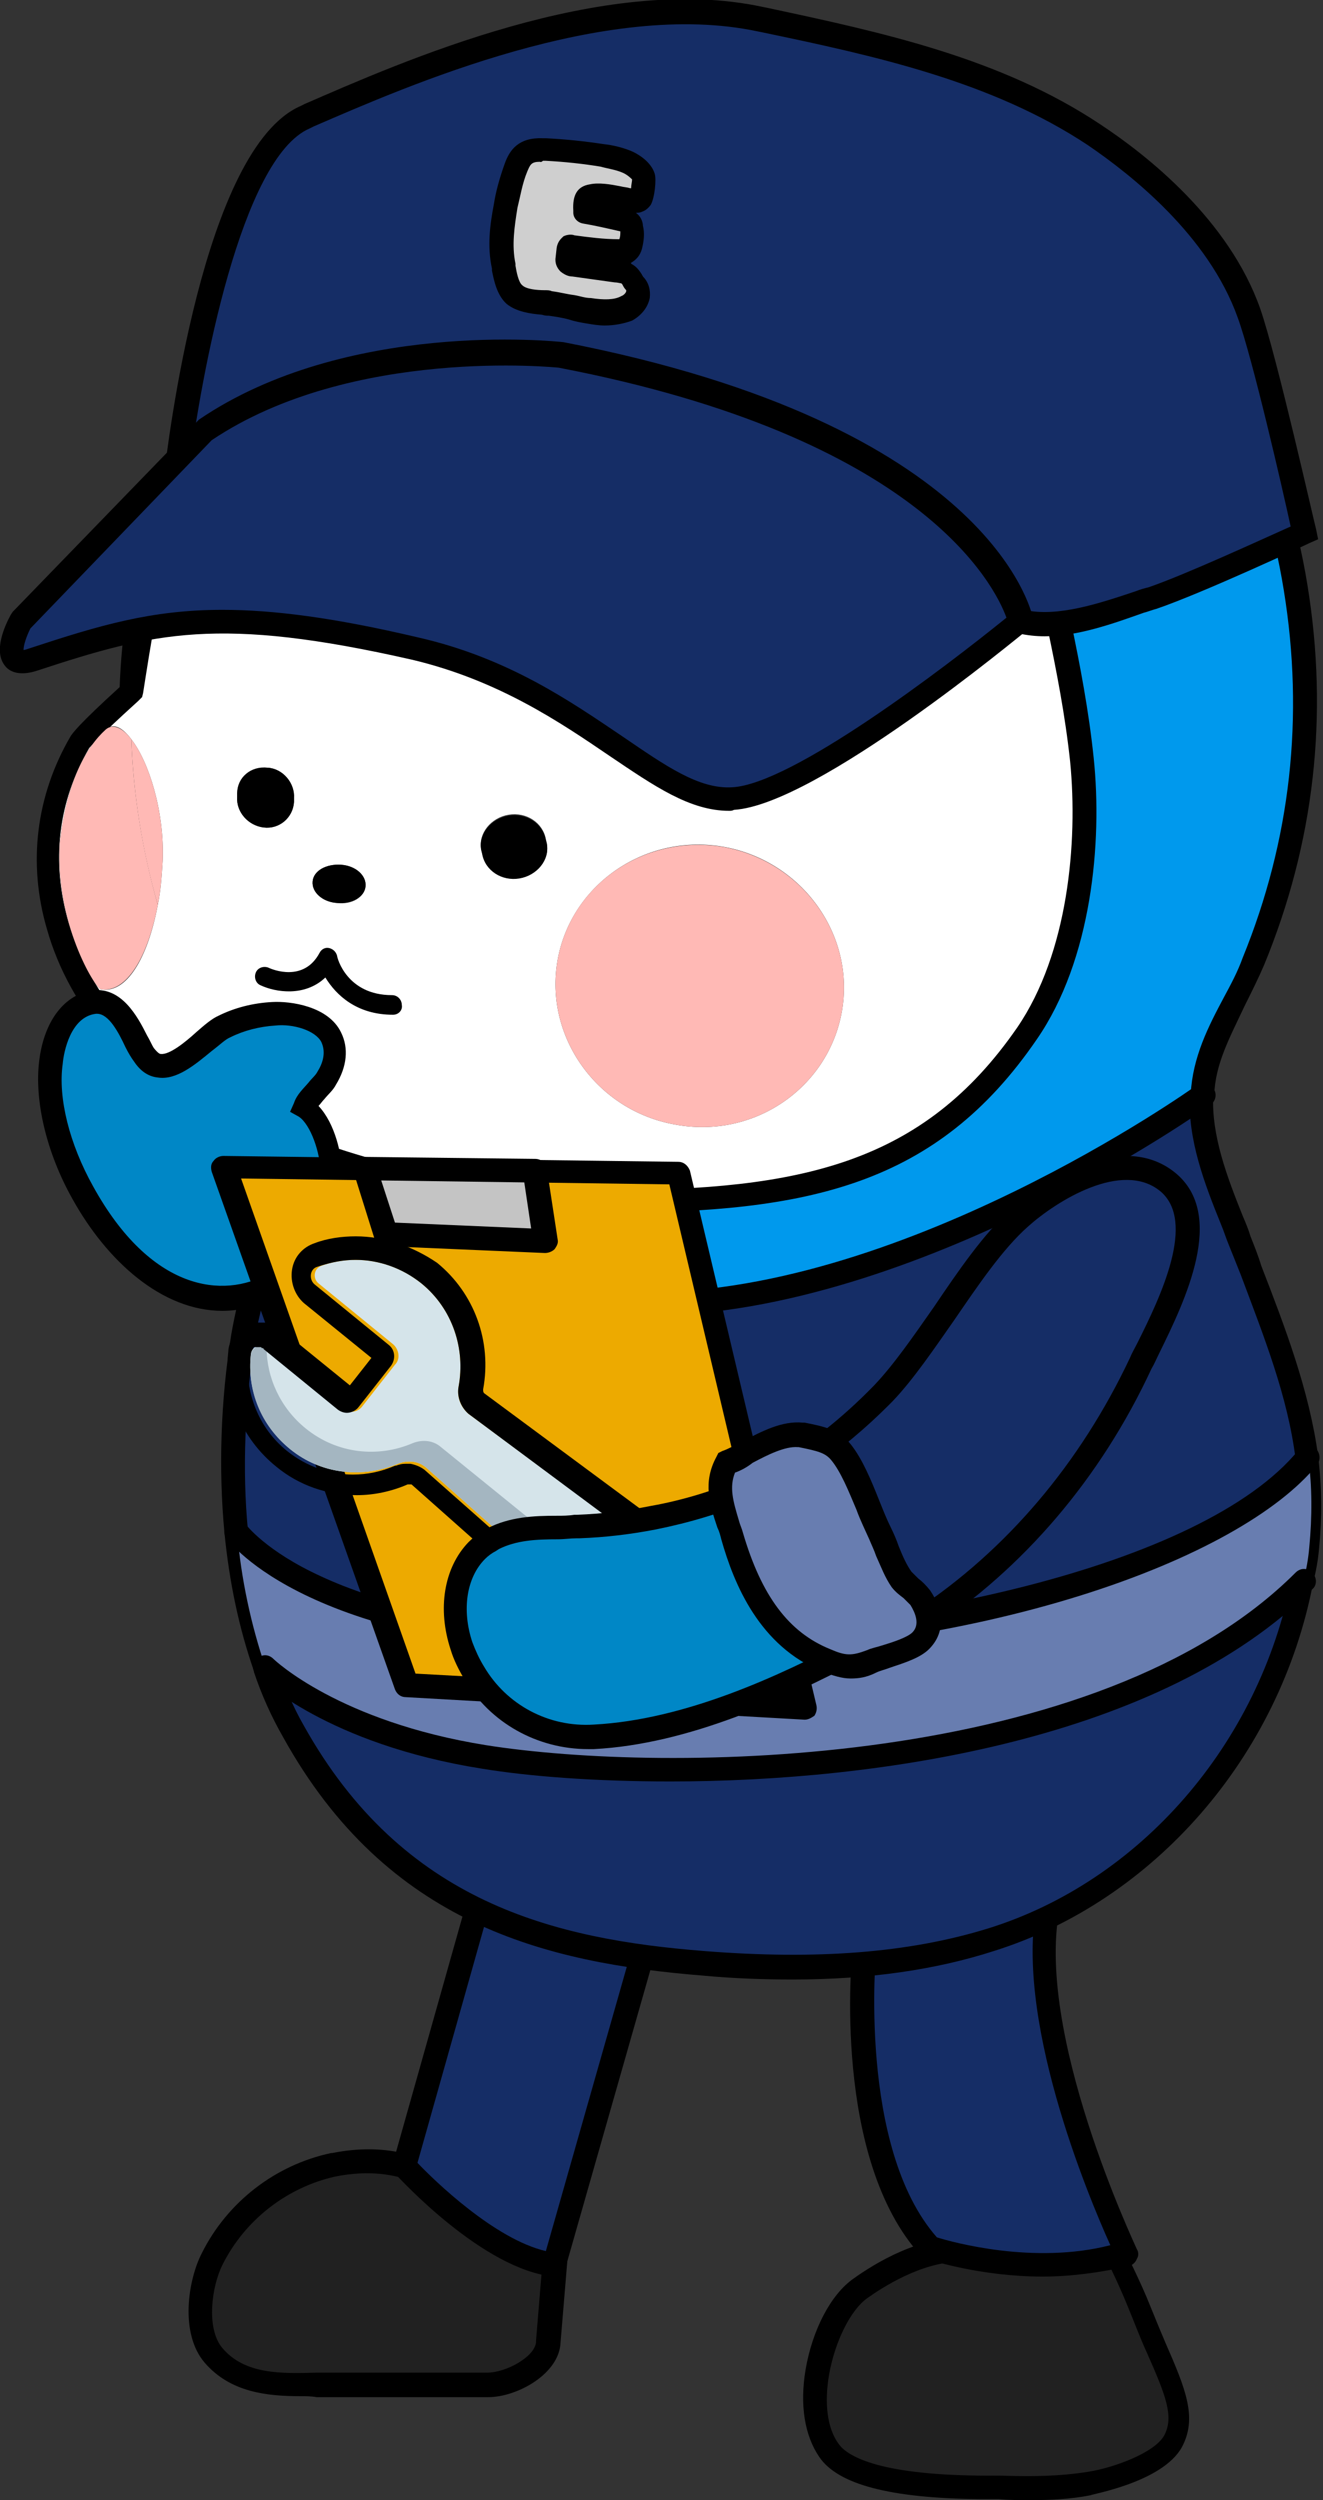 <?xml version="1.0" encoding="utf-8"?>
<!-- Generator: Adobe Illustrator 26.5.0, SVG Export Plug-In . SVG Version: 6.00 Build 0)  -->
<svg version="1.1" id="레이어_1" xmlns="http://www.w3.org/2000/svg" xmlns:xlink="http://www.w3.org/1999/xlink" x="0px"
	 y="0px" viewBox="0 0 135 255" style="enable-background:new 0 0 135 255;" xml:space="preserve">
<rect x="0" y="0" width="135" height="255" fill="#333333" stroke="none"/>
<g>
	<g>
		<g>
			<g>
				<g>
					<g>
						<path style="fill:#FFFFFF;" d="M115.3,235.4c-6.8-10.9-6.2-13.1-8.5-21.4c-2-7.4-2.5-16.5-2.9-25.6c-0.2-5-8.3-6-12.1-4.1
							c-5,2.5-2.8,9.2-1.7,15.4c0.7,4,2.2,10.7,3.9,15.8c2.3,6.7,5.9,11.8,6.9,15.5c-3.8-0.3-7.6,1.4-10.8,3.7
							c-3.7,2.6-6.8,9.9-3.7,14.5c2.4,3.4,8.5,2.8,12,2.8c3.8,0.1,7.8,0.4,11.6-0.3c2.4-0.4,7-1.2,8.3-3.5c1.3-2.3-0.3-6.4-1.5-9.7
							C116.5,237,115.9,236.2,115.3,235.4z"/>
					</g>
					<g>
						<path d="M104.5,253.2c-1.2,0-2.4,0-3.5-0.1c-0.8,0-1.6,0-2.4-0.1c-0.5,0-1.1,0-1.6,0c-3.8,0-8.9,0.1-11.3-3.3
							c-1.4-2-1.8-4.5-1.4-7.2c0.6-3.5,2.7-7.1,5.3-8.9c3.4-2.4,6.6-3.7,9.7-3.9c-0.5-1.2-1.2-2.6-2-4.1c-1.5-2.8-3.1-6-4.4-9.7
							c-1.7-5-3.2-11.8-4-16c-0.1-0.9-0.3-1.7-0.5-2.6c-1.1-5.4-2.3-11.6,2.9-14.2c3.1-1.5,8-1.3,10.9,0.4c1.8,1.1,2.8,2.7,2.9,4.7
							c0.4,8.8,0.9,18.1,2.8,25.4c0.5,1.8,0.8,3.2,1.1,4.6c1.2,5,1.9,8,7.2,16.5c0,0,0,0,0,0c0.1,0.2,0.2,0.4,0.4,0.6
							c0.5,0.7,1,1.5,1.4,2.7c1.6,4.2,2.9,8.1,1.5,10.7c-1.6,2.8-6.5,3.7-9.1,4.1C108.5,253.1,106.5,253.2,104.5,253.2z M98.1,250.6
							c0.2,0,0.3,0,0.5,0c0.8,0,1.6,0,2.4,0.1c3,0.1,6.1,0.2,9-0.3c2-0.3,6.5-1.1,7.5-2.9c1-1.8-0.6-6.1-1.6-8.6
							c-0.4-0.9-0.8-1.6-1.2-2.2c-0.1-0.2-0.3-0.4-0.4-0.6l0,0c-5.5-8.8-6.3-12.1-7.5-17.2c-0.3-1.3-0.6-2.8-1.1-4.5
							c-2-7.6-2.6-16.9-2.9-25.9c0-1.1-0.6-2-1.7-2.7c-2.5-1.5-6.5-1.4-8.6-0.3c-3.3,1.6-2.8,5.4-1.6,11.5c0.2,0.9,0.3,1.8,0.5,2.6
							c0.7,4.1,2.2,10.7,3.9,15.6c1.2,3.6,2.8,6.6,4.2,9.4c1.2,2.4,2.3,4.4,2.8,6.2c0.1,0.4,0,0.8-0.2,1.1c-0.2,0.3-0.6,0.5-1,0.4
							c-3.1-0.2-6.4,0.9-10,3.4c-2,1.4-3.8,4.5-4.3,7.4c-0.3,1.5-0.3,3.6,0.9,5.4c1.7,2.4,6.1,2.3,9.3,2.3
							C97.4,250.6,97.8,250.6,98.1,250.6z"/>
					</g>
				</g>
			</g>
		</g>
		<g>
			<g>
				<g>
					<g>
						<path style="fill:#212121;" d="M106.9,214c-0.5,0.4-1,0.8-1.7,1.1c-2.9,1.3-7.6,1.7-11.1,0.4c2.6,8.4,4.2,8.6,6.7,14.5
							c-4.3-1.7-9.8,1.2-13,3.4c-3.7,2.6-6.4,12-3.2,16.6c2.4,3.4,11.8,3.7,15.4,3.8c3.8,0.1,7.5,0.3,11.3-0.4
							c2.4-0.4,7.2-1.9,8.5-4.3c1.8-3.2-0.6-6.6-3.6-14.2C113.2,227.7,109.7,223.9,106.9,214z"/>
					</g>
					<g>
						<path d="M105.2,255c-1.1,0-2.2,0-3.3-0.1c-0.7,0-1.3,0-2,0c-9.1-0.1-14.4-1.5-16.3-4.3c-1.5-2.2-2-5.3-1.4-8.9
							c0.7-4.1,2.6-7.7,4.9-9.3c2.1-1.5,6.9-4.5,11.6-4.1c-0.6-1.1-1.1-2-1.6-2.9c-1.2-2.2-2.5-4.4-4.2-9.6c-0.1-0.4,0-0.9,0.3-1.2
							c0.3-0.3,0.8-0.4,1.2-0.3c3.3,1.2,7.8,0.7,10.2-0.4c0.4-0.2,0.9-0.5,1.3-0.9c0.3-0.3,0.7-0.4,1.1-0.3c0.4,0.1,0.7,0.4,0.8,0.8
							c1.7,6,3.7,9.8,5.6,13.4c1.2,2.3,2.4,4.6,3.6,7.4c0.7,1.7,1.3,3.2,1.9,4.6c2.1,4.8,3.3,7.7,1.7,10.7c-2,3.6-9.3,4.8-9.3,4.9
							C109.3,254.9,107.2,255,105.2,255z M97.9,230.7c-3.9,0-8,2.7-9.4,3.7c-1.7,1.2-3.3,4.4-3.9,7.8c-0.5,2.9-0.2,5.5,1,7.1
							c0.8,1.1,3.7,3.1,14.4,3.2c0.7,0,1.3,0,2,0c3.1,0.1,6,0.1,9.1-0.4c2.5-0.4,6.7-1.9,7.7-3.7c1-1.9,0.2-4-1.8-8.5
							c-0.6-1.3-1.2-2.9-1.9-4.6c-1.1-2.7-2.2-4.9-3.4-7.2c-1.8-3.4-3.7-6.9-5.3-12.2c-0.2,0.1-0.3,0.2-0.5,0.2
							c-2.4,1-6.2,1.7-9.7,1c1.2,3.4,2.2,5.1,3.2,6.9c0.8,1.4,1.7,2.9,2.7,5.3c0.2,0.5,0.1,1-0.2,1.3c-0.3,0.4-0.9,0.5-1.3,0.3
							C99.6,230.8,98.8,230.7,97.9,230.7z"/>
					</g>
				</g>
			</g>
		</g>
	</g>
	<g>
		<g>
			<path style="fill:#152D66;" d="M88.2,198.7c0,0-2.1,20.8,6.7,30.5c0,0,10.6,3.6,20,0.5c0,0-10.8-22.5-7.9-35.9"/>
		</g>
		<g>
			<path d="M106.4,232.2c-6.4,0-11.5-1.7-11.9-1.8c-0.2-0.1-0.4-0.2-0.5-0.3c-9.1-9.9-7.1-30.6-7-31.4c0.1-0.7,0.7-1.2,1.3-1.1
				c0.7,0.1,1.1,0.7,1.1,1.3c0,0.2-1.9,20.1,6.2,29.3c1.6,0.5,9.9,2.8,17.7,0.8c-2.3-5.1-10-23.5-7.4-35.3c0.1-0.7,0.8-1.1,1.4-0.9
				c0.7,0.1,1.1,0.8,0.9,1.5c-2.8,12.8,7.7,34.8,7.8,35.1c0.2,0.3,0.2,0.7,0,1c-0.1,0.3-0.4,0.6-0.7,0.7
				C112.3,231.8,109.2,232.2,106.4,232.2z"/>
		</g>
	</g>
</g>
<g>
	<g>
		<g>
			<g>
				<g>
					<g>
						<path style="fill:#FFFFFF;" d="M61.2,167.7c2.2,0.5,7.3,5.6,6.8,7.8l-6.9,34.3l-6.2,1.5l-5.5-3.9l6.9-34.3
							C56.8,170.9,59,167.3,61.2,167.7"/>
					</g>
					<g>
						<path d="M54.9,212.6c-0.2,0-0.5-0.1-0.7-0.2l-5.5-3.9c-0.4-0.3-0.6-0.8-0.5-1.2l6.9-34.3c0.5-2.6,3.1-7,6.3-6.4l0,0
							c1.6,0.3,3.7,2.1,5.1,3.6c1.2,1.3,3.1,3.7,2.7,5.7l-6.9,34.3c-0.1,0.5-0.4,0.8-0.9,0.9l-6.2,1.5
							C55.1,212.6,55,212.6,54.9,212.6z M50.7,206.9l4.5,3.1l4.9-1.2l6.8-33.6c0.1-0.3-0.4-1.6-2.1-3.5c-1.5-1.6-3.1-2.7-3.8-2.9
							l0,0c-1.2-0.2-3,2.4-3.5,4.5L50.7,206.9z"/>
					</g>
				</g>
			</g>
		</g>
		<g>
			<g>
				<g>
					<g>
						<path style="fill-rule:evenodd;clip-rule:evenodd;fill:#212121;" d="M56.8,229.1l-0.8,9.7c0,2.4-3.8,4.4-6.2,4.4h-3H33.8
							c-4.1,0-9,0.6-12.1-2.9c-2.1-2.4-1.5-7.2-0.2-9.8c2.4-4.8,7.1-8.4,12.3-9.6c0,0,0,0,0,0c7.9-1.6,11.8,2.5,11.8,2.5l3.7-15.9
							c0,0,3.1,1.4,5.4,1.9c2.3,0.5,6.4,0.5,6.4,0.5L56.8,229.1z"/>
					</g>
					<g>
						<path d="M30.7,244.4c-3.5,0-7.2-0.4-9.8-3.4c-2.6-3-1.7-8.5-0.3-11.2c2.6-5.2,7.5-9,13.2-10.2c0,0,0.1,0,0.1,0
							c5.5-1.1,9.3,0.4,11.2,1.7l3.3-14c0.1-0.4,0.3-0.7,0.6-0.8c0.3-0.2,0.7-0.2,1,0c0,0,3,1.4,5.1,1.8c2.1,0.5,6.1,0.5,6.1,0.5
							c0.4,0,0.7,0.2,0.9,0.5c0.2,0.3,0.3,0.7,0.2,1L58,229.3l-0.8,9.6c-0.1,3.2-4.4,5.6-7.4,5.6H33.8c-0.5,0-1,0-1.5,0
							C31.8,244.4,31.2,244.4,30.7,244.4z M34.2,222c-4.9,1.1-9.2,4.4-11.5,9c-1.1,2.2-1.7,6.5,0,8.5c2.3,2.7,6,2.6,9.6,2.5
							c0.5,0,1,0,1.5,0h15.9c2,0,5-1.7,5-3.2c0,0,0-0.1,0-0.1l0.8-9.7c0-0.1,0-0.1,0-0.2l4-17.7c-1.4,0-3.6-0.2-5.1-0.5
							c-1.4-0.3-3.1-1-4.3-1.4l-3.3,14.4c-0.1,0.4-0.4,0.8-0.9,0.9c-0.4,0.1-0.9,0-1.2-0.3C44.7,224,41.2,220.6,34.2,222z"/>
					</g>
				</g>
			</g>
		</g>
	</g>
	<g>
		<g>
			<path style="fill:#152D66;" d="M49.4,192.3L41.3,221c0,0,8.5,9.4,15.3,10l9.3-32.6"/>
		</g>
		<g>
			<path d="M56.6,232.2c0,0-0.1,0-0.1,0c-7.2-0.7-15.7-10-16.1-10.4c-0.3-0.3-0.4-0.8-0.3-1.2l8.1-28.7c0.2-0.6,0.9-1,1.5-0.8
				c0.6,0.2,1,0.9,0.8,1.5l-7.9,28c1.7,1.8,7.9,7.8,13.1,9l9-31.6c0.2-0.6,0.9-1,1.5-0.8c0.6,0.2,1,0.9,0.8,1.5l-9.3,32.6
				C57.7,231.9,57.2,232.2,56.6,232.2z"/>
		</g>
	</g>
</g>
<g>
	<path style="fill:#152D66;" d="M133.5,148.7L133.5,148.7c-8.1,9.9-35.8,19.4-68.8,19c-32-0.4-40.1-10.9-40.6-11.5c0,0,0,0,0,0
		c-0.6-6.8-0.3-13.6,0.7-19.9c0.7-4.1,2.2-8.8,3.1-13.4c0,0,9.1,9.3,36.7,10c27.6,0.8,58.1-21.3,58.1-21.3
		c-0.2,5.2,2.1,10.2,3.9,14.9C129.4,134,132.5,141.1,133.5,148.7z"/>
</g>
<g>
	<path style="fill:#0099ED;" d="M132.2,60.1c2.1,13.1,0.7,26-4.3,38.1c-1.9,4.5-5,8.4-5.2,13.4c0,0-30.5,22.1-58.1,21.3
		c-27.6-0.8-36.7-10-36.7-10c0.4-2.3,0.7-4.6,0.6-6.8c9.7,3.9,20.6,6.3,30.4,6.4c1,0,3.1,0,3.1,0c20.2,0,33-2.7,42.9-17.2
		c5.4-7.8,6.4-19.5,5.6-27.9c-0.5-4.8-1.5-9.6-2.3-13.7C105,48.7,94.2,36.8,79.4,32C71.2,29.3,63.9,28,57.1,28
		c-8.7,0-16.7,2.1-24.4,6.4c-6.9,3.9-13,10.8-15.4,17.2c-2.1,5.9-3.6,16.6-3.9,18.9l0,0c0.2-5.8,1.1-11.5,2.8-17.4
		c3-10.5,9-21.9,17.9-28.3c11.5-8.2,26.3-14.1,40.3-13.3c0,0,0.1,0,0.3,0l4.2,0.2c0.2,0,0.3,0,0.3,0c14,0.8,28,8.4,38.5,18
		C125.8,37.3,130.4,49.3,132.2,60.1z"/>
</g>
<g>
	<path style="fill:#152D66;" d="M133,161.2c-3.2,16.8-15.5,31.6-31.8,36.7c-9.5,2.9-19.6,3.2-29.4,2.4c-16.8-1.4-31.9-5.8-41.9-23.7
		c-1.1-2.1-2.1-4.2-2.9-6.5c0.4,0.4,7.2,6.7,22.3,9.1C65,181.7,111.6,182.7,133,161.2z"/>
</g>
<path style="fill:#FFFFFF;" d="M110.5,77.5c-0.5-4.8-1.5-9.6-2.3-13.7C105,48.7,94.2,36.8,79.4,32C71.2,29.3,63.9,28,57.1,28
	c-8.7,0-16.7,2.1-24.4,6.4c-6.9,3.9-13,10.8-15.4,17.2c-2.1,5.9-3.6,16.6-3.9,18.9l0,0c-1.4,1.2-4.7,4.2-5.2,5.1
	c-3.4,5.8-4.1,12.3-2.3,18.8c2.2,7.8,8.1,14.6,16,18.7c2.1,1.1,4.3,2.1,6.6,3c9.7,3.9,20.6,6.3,30.4,6.4c1,0,3.1,0,3.1,0
	c20.2,0,33-2.7,42.9-17.2C110.3,97.5,111.3,85.8,110.5,77.5z M10.3,100.9c-0.6-0.1-4.7-6.8-4.2-14.9c0.7-6.3,2.7-9.8,4.7-11.6
	c0.8-0.7,1.7-0.2,2.6,1c1.8,2.3,3.4,7.4,3.2,12.4c-0.1,1.6-0.2,3.1-0.5,4.5C15.1,97.7,12.9,101.4,10.3,100.9z M30,81.8
	c-0.1,1.6-1.5,2.8-3.1,2.6c-1.6-0.2-2.8-1.6-2.7-3.1l0-0.4c0.1-1.6,1.5-2.7,3.1-2.6s2.8,1.6,2.7,3.1L30,81.8z M34.4,92.1
	c-1.5-0.1-2.6-1.1-2.5-2.2c0.1-1.1,1.4-1.8,2.9-1.7c1.5,0.1,2.6,1.1,2.5,2.2C37.2,91.5,35.9,92.3,34.4,92.1z M53,89.5
	c-1.8,0.3-3.5-0.8-3.8-2.5l-0.1-0.4c-0.3-1.6,1-3.2,2.8-3.5c1.8-0.3,3.5,0.8,3.8,2.5l0.1,0.4C56.1,87.7,54.8,89.3,53,89.5z
	 M85.9,103.2c-1.4,7.8-9,13-17,11.5c-8-1.4-13.4-9-12-16.8c1.4-7.8,9.1-13,17.1-11.5C81.9,87.9,87.3,95.4,85.9,103.2z"/>
<g>
	<g>
		<path d="M80.9,201.9c-2.9,0-6-0.1-9.2-0.4c-16-1.3-32.2-5.2-42.8-24.3c-1.2-2.1-2.2-4.3-3-6.7l2.3-0.8c0.8,2.2,1.7,4.4,2.8,6.3
			c10.1,18.1,25.6,21.8,40.9,23c11.4,0.9,20.8,0.2,28.9-2.3c15.5-4.8,27.7-18.8,31-35.7c0.2-1.1,0.4-2.2,0.5-3.4
			c0.3-2.8,0.3-5.7-0.1-8.8c-0.8-6.4-3.2-12.4-5.6-18.8c-0.4-1-0.8-2-1.2-3c-0.3-0.7-0.5-1.4-0.8-2.1c-1.7-4.2-3.4-8.6-3.2-13.3
			l2.4,0.1c-0.2,4.1,1.4,8.3,3,12.3c0.3,0.7,0.6,1.4,0.8,2.1c0.4,1,0.8,2,1.1,3c2.4,6.2,4.9,12.7,5.8,19.4c0.4,3.3,0.4,6.4,0.1,9.4
			c-0.1,1.2-0.3,2.3-0.6,3.5c-3.4,17.8-16.3,32.5-32.6,37.6C95.5,200.9,88.7,201.9,80.9,201.9z"/>
	</g>
	<g>
		<path d="M25.9,170.4c-1.5-4.3-2.5-9-3-14.1l2.4-0.2c0.5,4.9,1.4,9.4,2.9,13.5L25.9,170.4z"/>
	</g>
	<g>
		<path d="M22.9,156.3c-0.6-6.4-0.4-13.4,0.7-20.2c0.4-2.3,1-4.7,1.6-7.2c0.5-2,1.1-4.2,1.5-6.2c0.5-2.6,0.7-4.7,0.6-6.5l2.4-0.1
			c0.1,2-0.1,4.3-0.6,7.1c-0.4,2.1-1,4.3-1.5,6.4c-0.6,2.5-1.2,4.8-1.6,6.9c-1,6.6-1.3,13.4-0.7,19.6L22.9,156.3z"/>
	</g>
	<g>
		<path d="M123.9,111.7l-2.4-0.1c0.2-3.8,1.8-6.9,3.4-9.9c0.7-1.3,1.4-2.6,1.9-4c4.9-12,6.3-24.6,4.2-37.5
			c-2-12.4-7.2-23.2-14.1-29.5c-11.6-10.5-25.3-17-37.7-17.7l-4.5-0.3c-0.1,0-0.2,0-0.2,0c-12.5-0.8-26.9,4-39.6,13
			c-7.6,5.5-14,15.5-17.5,27.6c-1.7,5.9-2.6,11.5-2.8,17.1l-2.4-0.1c0.2-5.8,1.1-11.6,2.8-17.7c3.6-12.6,10.3-23.2,18.4-28.9
			c13.1-9.4,28.1-14.3,41.1-13.5c0,0,0.1,0,0.4,0l4.1,0.2c0.1,0,0.3,0,0.3,0c13,0.8,27.2,7.4,39.2,18.3c7.3,6.7,12.8,18,14.9,30.9
			c2.2,13.4,0.7,26.4-4.4,38.8c-0.6,1.4-1.3,2.8-2,4.2C125.5,105.8,124,108.5,123.9,111.7z"/>
	</g>
	<g>
		<path d="M62,123.7c0,0-2,0-3.1,0c-9.8-0.1-20.7-2.4-30.8-6.5c-2.2-0.9-4.5-1.9-6.7-3c-8.2-4.3-14.3-11.3-16.6-19.4
			c-2-6.8-1.1-13.7,2.4-19.7c0.2-0.3,0.7-1.1,5.1-5.1c0.6-4.1,2-13.3,3.9-18.7c2.4-6.7,8.8-13.9,15.9-17.9c7.9-4.4,16.1-6.5,25-6.5
			c6.9,0,14.3,1.3,22.6,4C95,35.7,106.1,48,109.3,63.5c0.9,4.3,1.8,9,2.3,13.8c0.9,8.6-0.2,20.6-5.8,28.7
			C95.6,120.9,82.5,123.7,62,123.7z M57.1,29.3c-8.5,0-16.3,2-23.8,6.2c-6.6,3.7-12.6,10.4-14.8,16.6c-1.9,5.4-3.3,14.8-3.9,18.6
			l-0.1,0.4l-0.4,0.4c-4.3,3.9-4.9,4.7-5,4.8c-3.2,5.5-3.9,11.6-2.1,17.8c2.2,7.5,7.8,14,15.4,18c2.1,1.1,4.3,2.1,6.5,3
			c9.6,3.9,20.5,6.2,29.9,6.3c1,0,3.1,0,3.1,0c19.8,0,32.3-2.7,41.9-16.6c5.2-7.6,6.2-18.9,5.4-27.1c-0.5-4.7-1.4-9.3-2.3-13.6
			c-3.1-14.7-13.5-26.2-28-30.9C71,30.5,63.8,29.3,57.1,29.3z"/>
	</g>
</g>
<g>
	<g>
		<path d="M66,134.2c-0.5,0-1,0-1.4,0c-27.8-0.8-37.1-10-37.5-10.4c-0.5-0.5-0.5-1.3,0-1.7c0.5-0.5,1.2-0.5,1.7,0
			c0.1,0.1,9.3,8.9,35.9,9.7c26.8,0.7,57-20.8,57.4-21.1c0.5-0.4,1.3-0.3,1.7,0.3c0.4,0.5,0.3,1.3-0.3,1.7c-0.1,0.1-7.8,5.6-18.9,11
			C94.7,128.5,80.1,134.2,66,134.2z"/>
	</g>
</g>
<g>
	<g>
		<g>
			<path style="fill:#0087C6;" d="M8.5,121.6c4.2,7.7,11.9,13.7,19.5,9.4c1.8-1,3.2-2.5,4.1-4.4c0.5-1.2,0.6-2.3,0.9-3.4
				c0.4-1.2,1-2.2,1-3.5c0-2-1-5.5-2.8-6.7c0.5-1.1,1.7-2,2.3-3.1c0.8-1.3,1.1-2.8,0.4-4.1c-0.9-1.9-3.9-2.6-5.8-2.4
				c-1.7,0.1-3.5,0.5-5,1.3c-2.2,1.1-6,6.3-8.2,2.9c-1.2-1.7-2.5-5.7-5.2-5.4c-2.9,0.3-4.2,3.6-4.5,6.1C4.7,112.1,6,117.2,8.5,121.6
				z"/>
		</g>
		<g>
			<path d="M22.7,133.7c-6.2,0-11.8-5.1-15.3-11.4l0,0c-2.7-4.8-3.9-10.1-3.4-14.1c0.5-4.1,2.6-6.8,5.5-7.2c2.9-0.3,4.5,2.6,5.5,4.6
				c0.3,0.5,0.5,1,0.7,1.3c0.4,0.5,0.6,0.6,0.7,0.6c0.9,0.1,2.5-1.2,3.6-2.2c0.8-0.7,1.6-1.4,2.3-1.7c1.6-0.8,3.5-1.3,5.5-1.4
				c1.8-0.1,5.7,0.4,7,3.1c0.8,1.6,0.6,3.5-0.5,5.3c-0.3,0.6-0.8,1-1.2,1.5c-0.2,0.2-0.4,0.5-0.6,0.7c1.7,1.8,2.4,5,2.4,6.9
				c0,1.2-0.3,2.1-0.7,2.9c-0.1,0.3-0.3,0.7-0.4,1c-0.1,0.4-0.2,0.8-0.3,1.2c-0.2,0.8-0.3,1.6-0.7,2.4c-1,2.1-2.6,3.8-4.6,4.9
				C26.6,133.2,24.6,133.7,22.7,133.7z M9.9,103.4c0,0-0.1,0-0.1,0c-2.6,0.3-3.3,3.9-3.4,5.1c-0.5,3.5,0.7,8.2,3.1,12.5l0,0
				c5.9,10.7,13.3,11.5,17.9,8.9c1.5-0.9,2.8-2.2,3.6-3.8c0.3-0.6,0.4-1.2,0.5-1.9c0.1-0.5,0.2-0.9,0.3-1.4c0.1-0.4,0.3-0.8,0.4-1.2
				c0.3-0.7,0.5-1.3,0.5-2c0-2-1-4.9-2.2-5.7l-0.9-0.5l0.4-0.9c0.3-0.9,1-1.5,1.5-2.1c0.3-0.4,0.7-0.7,0.9-1.1
				c0.5-0.8,0.9-1.9,0.4-3c-0.6-1.2-2.9-1.9-4.7-1.7c-1.6,0.1-3.2,0.5-4.6,1.2c-0.5,0.2-1.1,0.8-1.9,1.4c-1.7,1.4-3.6,3-5.5,2.7
				c-1-0.1-1.8-0.7-2.4-1.6c-0.3-0.4-0.6-0.9-0.9-1.5C12.1,105.3,11.1,103.4,9.9,103.4z"/>
		</g>
	</g>
</g>
<g>
	<g>
		<path style="fill:#152D66;" d="M44.4,130.4c0,0-4.6,5.5,0,36.1"/>
	</g>
	<g>
		<path d="M43.2,166.7c-4.5-30.3-0.2-36.5,0.3-37.1l1.9,1.5c0,0.1-4.1,6.1,0.2,35.2L43.2,166.7z"/>
	</g>
</g>
<g>
	<g>
		<path style="fill:#152D66;" d="M56.6,132.5c0,0-4.1,10.5,0,35.2"/>
	</g>
	<g>
		<path d="M55.5,167.9c-4.1-24.8-0.1-35.5,0.1-35.9l2.2,0.9c0,0.1-3.9,10.6,0.1,34.6L55.5,167.9z"/>
	</g>
</g>
<g>
	<g>
		<path style="fill:#687DB0;" d="M133.5,148.7c0.4,2.9,0.4,6,0.1,9.1c-0.1,1.2-0.3,2.3-0.6,3.4c-21.4,21.5-68,20.5-83.6,18
			c-15.1-2.4-21.9-8.7-22.3-9.1c0,0,0,0,0,0c-1.5-4.4-2.5-9.1-2.9-13.8c0.4,0.6,8.5,11.1,40.6,11.5
			C97.7,168.1,125.3,158.6,133.5,148.7L133.5,148.7z"/>
	</g>
	<g>
		<g>
			<path d="M66.6,168.9c-0.6,0-1.3,0-1.9,0c-33.2-0.4-41.2-11.6-41.6-12c-0.4-0.6-0.2-1.3,0.3-1.7c0.5-0.4,1.3-0.2,1.7,0.3
				c0,0,2,2.7,7.7,5.3c5.4,2.5,15.3,5.5,31.9,5.7c25.6,0.3,58-6.6,67.8-18.6c0.4-0.5,1.2-0.6,1.7-0.2c0.5,0.4,0.6,1.2,0.2,1.7
				C126.6,159,100.3,168.9,66.6,168.9z"/>
		</g>
	</g>
	<g>
		<g>
			<path d="M68.4,181.7c-7.6,0-14.3-0.5-19.2-1.3c-15.8-2.5-22.7-9.2-23-9.5c-0.5-0.5-0.5-1.2,0-1.7c0.5-0.5,1.2-0.5,1.7,0l0,0
				c0.1,0.1,6.7,6.4,21.7,8.8c18.3,2.9,62.5,2.5,82.6-17.6c0.5-0.5,1.2-0.5,1.7,0c0.5,0.5,0.5,1.3,0,1.7
				C118.5,177.4,89.8,181.7,68.4,181.7z"/>
		</g>
	</g>
</g>
<g>
	<g>
		<path style="fill:#FFB9B5;" d="M73.9,86.4c8,1.5,13.4,9,12,16.8c-1.4,7.8-9,13-17,11.5c-8-1.4-13.4-9-12-16.8
			C58.3,90.1,65.9,85,73.9,86.4z"/>
	</g>
	<g>
		<path d="M55.8,86.1c0.3,1.6-1,3.2-2.8,3.5c-1.8,0.3-3.5-0.8-3.8-2.5l-0.1-0.4c-0.3-1.6,1-3.2,2.8-3.5c1.8-0.3,3.5,0.8,3.8,2.5
			L55.8,86.1z"/>
	</g>
	<g>
		<path d="M34.8,88.2c1.5,0.1,2.6,1.1,2.5,2.2c-0.1,1.1-1.4,1.8-2.9,1.7c-1.5-0.1-2.6-1.1-2.5-2.2C32,88.8,33.3,88.1,34.8,88.2z"/>
	</g>
	<g>
		<path d="M27.3,78.3c1.6,0.1,2.8,1.6,2.7,3.1l0,0.4c-0.1,1.6-1.5,2.8-3.1,2.6c-1.6-0.2-2.8-1.6-2.7-3.1l0-0.4
			C24.2,79.3,25.6,78.1,27.3,78.3z"/>
	</g>
	<g>
		<path style="fill:#FFB9B5;" d="M13.4,75.4c1.8,2.3,3.4,7.4,3.2,12.4c-0.1,1.6-0.2,3.1-0.5,4.5C14.5,86.7,13.6,81,13.4,75.4z"/>
	</g>
	<g>
		<path style="fill:#FFB9B5;" d="M13.4,75.4c0.2,5.6,1.1,11.2,2.7,16.9c-1,5.3-3.2,9-5.8,8.6c-0.6-0.1-4.7-6.8-4.2-14.9
			c0.7-6.3,2.7-9.8,4.7-11.6C11.5,73.8,12.5,74.2,13.4,75.4z"/>
	</g>
	<g>
		<path d="M40.1,103.5c-3.7,0-5.8-2-6.9-3.8c-2.1,2-5.1,1.5-6.6,0.8c-0.5-0.2-0.7-0.8-0.5-1.3c0.2-0.5,0.8-0.7,1.3-0.5
			c0.4,0.2,3.6,1.5,5.2-1.5c0.2-0.4,0.6-0.6,1-0.5c0.4,0.1,0.7,0.4,0.8,0.8c0,0.2,1,4,5.6,4c0.6,0,1,0.5,1,1
			C41.1,103,40.7,103.5,40.1,103.5z"/>
	</g>
</g>
<g>
	<g>
		<g>
			<polygon style="fill:#EDAA00;" points="22.8,119 41.5,171.9 82.1,174.1 69.2,119.6 			"/>
		</g>
		<g>
			<path d="M82.1,175.4C82.1,175.4,82.1,175.4,82.1,175.4l-40.7-2.3c-0.5,0-0.9-0.3-1.1-0.8l-18.7-52.8c-0.1-0.4-0.1-0.8,0.2-1.1
				c0.2-0.3,0.6-0.5,1-0.5l46.4,0.6c0.6,0,1,0.4,1.2,0.9l12.9,54.5c0.1,0.4,0,0.8-0.2,1.1C82.8,175.2,82.5,175.4,82.1,175.4z
				 M42.4,170.7l38.2,2.1l-12.3-52l-43.7-0.6L42.4,170.7z"/>
		</g>
	</g>
	<g>
		<g>
			<polygon style="fill:#C4C4C4;" points="37.3,119.2 39.4,125.9 55.6,126.6 54.5,119.4 			"/>
		</g>
		<g>
			<path d="M55.6,127.8C55.6,127.8,55.6,127.8,55.6,127.8l-16.3-0.7c-0.5,0-0.9-0.4-1.1-0.8l-2.1-6.7c-0.1-0.4-0.1-0.8,0.2-1.1
				c0.2-0.3,0.6-0.5,1-0.5c0,0,0,0,0,0l17.3,0.2c0.6,0,1.1,0.4,1.2,1l1.1,7.2c0.1,0.4-0.1,0.7-0.3,1
				C56.3,127.7,55.9,127.8,55.6,127.8z M40.3,124.7l13.9,0.6l-0.7-4.7l-14.6-0.2L40.3,124.7z"/>
		</g>
	</g>
</g>
<g>
	<g>
		<g>
			<g>
				<g>
					<g>
						<path style="fill:#D5E4EA;" d="M77.3,166l-29.5-21.8c-0.8-0.7-1.2-1.7-1-2.8c0.7-3.8-0.6-7.9-3.8-10.5c-3-2.4-6.8-3-10.2-1.8
							c-0.8,0.3-0.9,1.3-0.3,1.8l7.6,6.2c0.6,0.5,0.8,1.5,0.2,2.1l-3.3,4.2c-0.5,0.7-1.5,0.8-2.1,0.2l-7.6-6.2
							c-0.6-0.5-1.6-0.1-1.7,0.7c-0.4,3.6,1,7.2,4,9.7c3.2,2.6,7.4,3,11,1.5c1-0.4,2.1-0.3,2.9,0.4l27.5,24.4"/>
					</g>
				</g>
			</g>
		</g>
		<g>
			<g>
				<g>
					<g>
						<path style="fill:#A4B6C1;" d="M73.5,170.7L45,147.6c-0.8-0.7-1.9-0.8-2.9-0.4c-3.5,1.5-7.7,1.1-10.9-1.5
							c-2.6-2.1-4-5.2-4-8.3c-0.6-0.4-1.5,0-1.6,0.8c-0.4,3.6,1,7.2,4,9.6c3.2,2.6,7.4,3,11,1.5c1-0.4,2.1-0.3,2.9,0.4l27.5,24.4"/>
					</g>
				</g>
			</g>
		</g>
	</g>
	<g>
		<g>
			<g>
				<path d="M36.3,128.5c2.3,0,4.7,0.8,6.7,2.4c3.2,2.6,4.5,6.7,3.8,10.5c-0.2,1,0.2,2.1,1,2.8l27.7,20.6c0.9,0.7,1.1,2.1,0.4,3
					l-3.7,4.7c-0.4,0.5-1,0.8-1.6,0.8c-0.5,0-1-0.2-1.4-0.5l-25.9-22.9c-0.4-0.3-0.9-0.5-1.4-0.6c-0.1,0-0.2,0-0.4,0c0,0,0,0,0,0
					c-0.3,0-0.5,0-0.8,0.1c-0.1,0-0.2,0.1-0.4,0.1c-1.4,0.6-2.8,0.9-4.3,0.9c-2.3,0-4.7-0.8-6.7-2.4c-3-2.4-4.3-6.1-4-9.6
					c0-0.1,0-0.2,0.1-0.3c0,0,0-0.1,0-0.1c0-0.1,0.1-0.1,0.1-0.2c0,0,0.1-0.1,0.1-0.1c0,0,0.1-0.1,0.1-0.1c0,0,0.1,0,0.1-0.1
					c0,0,0.1-0.1,0.1-0.1c0,0,0.1,0,0.1,0c0,0,0.1,0,0.1,0c0,0,0.1,0,0.1,0c0,0,0.1,0,0.1,0c0,0,0,0,0.1,0c0,0,0.1,0,0.1,0
					c0,0,0.1,0,0.1,0c0,0,0.1,0,0.1,0.1c0,0,0,0,0.1,0c0,0,0,0,0,0c0,0,0.1,0,0.1,0.1l7.6,6.2c0.3,0.2,0.6,0.3,0.9,0.3
					c0.4,0,0.9-0.2,1.2-0.6l3.3-4.2c0.5-0.7,0.4-1.6-0.2-2.1l-7.6-6.2c-0.6-0.5-0.5-1.6,0.3-1.8C33.9,128.7,35.1,128.5,36.3,128.5
					 M36.3,126.1L36.3,126.1c-1.4,0-2.9,0.2-4.2,0.7c-1.2,0.4-2.1,1.4-2.3,2.7c-0.2,1.3,0.3,2.6,1.2,3.4l6.9,5.6l-2.2,2.8l-6.9-5.6
					c-0.1-0.1-0.1-0.1-0.2-0.2c0,0-0.1-0.1-0.2-0.1c-0.1-0.1-0.2-0.1-0.3-0.2c-0.1-0.1-0.2-0.1-0.3-0.1c-0.1-0.1-0.3-0.1-0.4-0.1
					c-0.1,0-0.3-0.1-0.4-0.1c-0.1,0-0.2,0-0.2,0c-0.1,0-0.1,0-0.2,0c-0.1,0-0.3,0-0.4,0c-0.1,0-0.3,0.1-0.4,0.1
					c-0.2,0-0.3,0.1-0.4,0.1c-0.1,0.1-0.3,0.1-0.4,0.2c-0.1,0.1-0.2,0.1-0.3,0.2c-0.2,0.1-0.3,0.3-0.4,0.3c-0.1,0.1-0.2,0.2-0.3,0.3
					c-0.1,0.2-0.2,0.4-0.3,0.5c0,0.1-0.1,0.2-0.2,0.3c-0.1,0.3-0.2,0.6-0.2,0.9c-0.5,4.5,1.3,8.9,4.9,11.8c2.3,1.9,5.2,2.9,8.2,2.9
					c1.8,0,3.6-0.4,5.2-1.1c0,0,0,0,0.1,0c0,0,0.1,0,0.1,0c0,0,0,0,0.1,0c0.1,0,0.1,0,0.2,0.1l25.8,22.9c0.8,0.7,1.9,1.1,2.9,1.1
					c1.4,0,2.6-0.6,3.5-1.7l3.7-4.7c0.8-1,1.1-2.2,0.9-3.4c-0.2-1.2-0.8-2.3-1.8-3.1l-27.7-20.5c-0.1-0.1-0.1-0.2-0.1-0.4
					c0.9-4.9-0.9-9.8-4.7-12.9C42.1,127.1,39.2,126.1,36.3,126.1L36.3,126.1z"/>
			</g>
		</g>
	</g>
</g>
<g>
	<g>
		<g>
			<path style="fill:#152D66;" d="M17.9,49c0,0,3.7-32.8,13.2-37C40.8,7.7,61.4-1.5,77.5,2c11.7,2.5,24,5.1,34.1,11.8
				c6.6,4.4,13.1,10.7,15.8,18.2c1.7,4.9,5.6,22.4,5.6,22.4s-10.8,5.1-15.5,6.7c-3.9,1.3-9.2,3.4-13.3,2.4
				C104.1,63.3,17.9,49,17.9,49z"/>
		</g>
		<g>
			<path d="M106.6,64.9c-0.9,0-1.8-0.1-2.7-0.3c-0.8-0.1-85.3-14.2-86.1-14.4L16.6,50l0.1-1.2c0.4-3.4,4-33.7,14-38l0.4-0.2
				c9.9-4.3,30.4-13.4,46.7-9.9l0.5,0.1c11.7,2.5,23.8,5.1,34,11.9c4.7,3.1,13.1,9.7,16.3,18.8c1.7,4.9,5.5,21.8,5.7,22.5l0.2,1
				l-0.9,0.4c-0.4,0.2-10.9,5.1-15.6,6.7c-0.4,0.1-0.9,0.3-1.3,0.4C113.6,63.6,110,64.9,106.6,64.9z M19.3,48
				c85,14.2,85.1,14.2,85.2,14.2c3.4,0.8,7.8-0.7,11.4-1.9c0.5-0.2,0.9-0.3,1.3-0.4c3.8-1.3,11.8-5,14.5-6.2
				c-0.8-3.7-3.9-17.2-5.4-21.3c-3-8.4-10.9-14.6-15.3-17.6c-9.8-6.5-21.7-9.1-33.2-11.5l-0.5-0.1C61.8-0.1,41.7,8.7,32,12.9
				l-0.4,0.2C24.6,16.1,20.5,38.3,19.3,48z"/>
		</g>
	</g>
	<g>
		<g>
			<path style="fill:#152D66;" d="M20.9,43.9L2.2,63.3c0,0-2.8,5.3,1.3,3.9c11.6-3.8,18.6-5.7,38.9-1.1c17,3.9,24.3,15.8,32.5,15.3
				c8.2-0.5,29.3-18.1,29.3-18.1s-3.8-18.8-46.8-27.1C57.3,36.2,35.8,33.8,20.9,43.9z"/>
		</g>
		<g>
			<path d="M74.4,82.7c-4,0-7.6-2.5-12.2-5.6c-5-3.4-11.3-7.7-20.1-9.8c-19.8-4.5-26.4-2.8-38.3,1.1c-1.5,0.5-2.7,0.3-3.3-0.5
				c-1.2-1.5,0-4.1,0.6-5.2l0.2-0.3l19-19.6c15-10.2,36.3-8,37.2-7.9c43.4,8.4,47.7,27.3,47.9,28.1l0.1,0.7l-0.6,0.5
				c-0.9,0.7-21.6,17.9-30,18.4C74.7,82.7,74.6,82.7,74.4,82.7z M22.7,62.2c5.2,0,11.4,0.8,19.9,2.8c9.3,2.1,15.7,6.6,20.9,10.1
				c4.4,3,7.8,5.4,11.2,5.2c6.1-0.3,21.7-12.2,28-17.3c-1.2-3.3-8.7-18.4-45.7-25.5c-0.1,0-21.1-2.2-35.4,7.4L3.1,64.1
				c-0.4,0.8-0.7,1.7-0.7,2.2c0.1,0,0.4-0.1,0.7-0.2C10.1,63.8,15.4,62.2,22.7,62.2z"/>
		</g>
	</g>
	<g>
		<g>
			<path style="fill-rule:evenodd;clip-rule:evenodd;fill:#CFCFCF;" d="M55.6,15.3c-0.1,0-0.2,0-0.3,0c-1.8-0.1-2.3,0.7-2.7,1.8
				c-0.5,1.3-0.8,2.6-1,3.9c-0.4,2-0.7,4.1-0.2,6.2c0.2,0.8,0.4,2.2,1.2,2.9c0.9,0.7,2.5,0.8,3.7,0.9c1.3,0.2,2.6,0.6,3.9,0.8
				c1.3,0.2,2.7,0.2,3.8-0.3c1.1-0.5,1.6-1.7,0.8-2.6c-0.3-0.3-0.3-0.7-0.8-1c-0.3-0.2-0.7-0.2-1.1-0.3c-1.4-0.2-2.9-0.4-4.3-0.6
				c-0.2,0-0.4-0.1-0.5-0.2c-0.1-0.1-0.1-0.3-0.1-0.5c0-0.3,0.1-0.6,0.1-0.9c0-0.1,0-0.2,0.1-0.2c0.1,0,0.2,0,0.3,0
				c1.5,0.2,3.1,0.4,4.7,0.4c0.3,0,0.6,0,0.8-0.1c0.3-0.1,0.4-0.4,0.5-0.6c0.2-0.6,0.2-1.2,0.1-1.8c0-0.2-0.1-0.3-0.2-0.5
				c-0.2-0.1-0.4-0.2-0.6-0.2c-1.3-0.3-2.6-0.6-3.9-0.8c0-0.6-0.2-1.5,0.7-1.7c1-0.2,2.8,0.3,3.8,0.4c0.4,0,0.7,0.1,1,0
				c0.3-0.1,0.5-2.1,0.4-2.4c-0.2-0.6-1-1.2-1.7-1.5c-0.8-0.3-1.6-0.5-2.5-0.7C59.4,15.6,57.5,15.4,55.6,15.3z"/>
		</g>
		<g>
			<path d="M61.7,33.2c-0.6,0-1.2-0.1-1.8-0.2c-0.6-0.1-1.2-0.2-1.8-0.4c-0.7-0.2-1.4-0.3-2.1-0.4c-0.2,0-0.4,0-0.7-0.1
				c-1.2-0.1-2.6-0.3-3.6-1.1c-1-0.9-1.3-2.4-1.5-3.4l0-0.2c-0.5-2.3-0.2-4.5,0.2-6.6c0.2-1.3,0.6-2.7,1.1-4.1
				c0.5-1.4,1.4-2.7,3.9-2.6l0.3,0c2,0.1,3.9,0.3,5.9,0.6c0.9,0.1,1.8,0.3,2.8,0.7c0.5,0.2,2,1,2.4,2.3c0.2,0.6,0,2.5-0.4,3.2
				c-0.3,0.4-0.6,0.6-0.9,0.7c-0.2,0.1-0.4,0.1-0.6,0.1c0,0,0.1,0.1,0.1,0.1c0.5,0.4,0.6,1,0.6,1.2c0.2,0.8,0.1,1.6-0.1,2.4
				c-0.2,0.7-0.6,1.1-1.1,1.4c0,0,0,0-0.1,0c0.1,0,0.1,0,0.1,0.1c0.6,0.3,0.9,0.8,1.1,1.1c0,0.1,0.1,0.1,0.1,0.2
				c0.6,0.6,0.8,1.4,0.7,2.2c-0.2,1-0.9,1.8-1.8,2.3C63.7,33,62.7,33.2,61.7,33.2z M55.1,16.5c-0.9,0-1,0.3-1.3,1
				c-0.5,1.2-0.7,2.5-1,3.7c-0.3,1.9-0.6,3.8-0.2,5.7l0,0.2c0.1,0.6,0.3,1.7,0.7,2c0.4,0.4,1.5,0.5,2.3,0.5c0.3,0,0.5,0,0.7,0.1
				c0.8,0.1,1.5,0.3,2.3,0.4c0.6,0.1,1.1,0.3,1.7,0.3c1.3,0.2,2.4,0.2,3.1-0.2c0.3-0.1,0.5-0.4,0.5-0.5c0,0,0-0.1,0-0.1
				c-0.2-0.2-0.3-0.4-0.4-0.6c0,0-0.1-0.1-0.1-0.1c-0.1,0-0.4-0.1-0.7-0.1l-4.3-0.6c-0.3,0-0.7-0.1-1.2-0.5
				c-0.4-0.4-0.6-0.9-0.5-1.5l0.1-0.9c0.1-0.7,0.5-1,0.7-1.2c0.4-0.2,0.9-0.2,1.1-0.1c1.5,0.2,3,0.4,4.5,0.4c0,0,0.1,0,0.1,0
				c0.1-0.3,0.1-0.5,0.1-0.8c-1.3-0.3-2.6-0.6-3.8-0.8c-0.6-0.1-1-0.6-1-1.1l0-0.2c-0.1-1.6,0.4-2.5,1.7-2.7c0.9-0.2,2.1,0,3.1,0.2
				c0.4,0.1,0.7,0.1,1,0.2c0,0,0,0,0.1,0c0-0.3,0.1-0.7,0.1-0.9c-0.1-0.1-0.5-0.5-1-0.7c-0.7-0.3-1.5-0.4-2.2-0.6
				c-1.8-0.3-3.7-0.5-5.6-0.6c0,0,0,0,0,0l-0.3,0C55.2,16.6,55.1,16.5,55.1,16.5z"/>
		</g>
	</g>
</g>
<g>
	<g>
		<g>
			<g>
				<g>
					<g>
						<g>
							<path style="fill:#FFFFFF;" d="M93.7,163c-1.3-3.7-3.8-9.2-8.1-14.5l-0.8-0.9l1-0.7c4.2-2.8,7.2-6.8,10.4-11.1
								c1.9-2.6,3.9-5.2,6.1-7.6c1.6-1.7,4.6-4.7,7.8-6.6c2.6-1.5,4.9-2,6.7-1.4c1.4,0.5,2.5,1.6,3.2,3.2c1.3,3,0.1,6.7-1.3,9.9
								c-2.5,5.8-6.8,12.9-10.4,17.3c-4.1,4.9-7.6,9.2-13.1,13l-1.1,0.8L93.7,163z"/>
						</g>
					</g>
				</g>
			</g>
			<g>
				<g>
					<g>
						<g>
							<path style="fill:#0087C6;" d="M90.8,166.4c-1.2,0.7-2.3,1.3-3.5,2c-7.4,3.9-17,8.3-26.5,8.8c-5.1,0.3-9.8-2.2-12.3-6.5
								c-0.5-0.9-1-1.9-1.3-2.8c-1.3-3.7-0.7-7.5,1.6-9.7c0.4-0.4,0.8-0.7,1.3-1l0.3-0.2c2-1.1,4.3-1.1,6.5-1.2c0.6,0,1.2,0,1.8-0.1
								l0.3,0c2.6-0.1,5.1-0.4,7.6-0.9c3.4-0.6,6.7-1.6,10-3c1.6-0.7,3.2-1.4,4.9-2.3c0.6-0.3,1.2-0.6,1.7-1l0,0
								c0.9-0.5,1.7-1,2.5-1.6l0.8-0.5l0.6,0.7c4.5,5.5,7.1,11.3,8.5,15.1L96,163l-0.7,0.5C93.8,164.5,92.3,165.5,90.8,166.4z"/>
						</g>
					</g>
				</g>
			</g>
		</g>
		<g>
			<g>
				<path d="M60,178.4c-5.2,0-10-2.7-12.6-7.1c-0.6-1-1.1-2-1.4-3c-1.4-4.2-0.7-8.4,1.8-11c0.5-0.5,1-0.9,1.6-1.2l0.3-0.2
					c2.3-1.2,4.8-1.3,7.1-1.3c0.6,0,1.2,0,1.8-0.1l0.3,0c2.6-0.1,5-0.4,7.5-0.9c3.4-0.6,6.5-1.6,9.7-2.9c1.6-0.7,3.2-1.4,4.8-2.3
					c0.6-0.3,1.1-0.6,1.7-0.9c0.8-0.5,1.6-1,2.5-1.6c4-2.7,7-6.6,10.1-10.8c1.9-2.6,3.9-5.3,6.2-7.7c1.6-1.7,4.8-4.9,8.1-6.8
					c2.9-1.7,5.5-2.3,7.6-1.6c1.8,0.6,3.1,1.9,4,3.9l0,0c1.5,3.4,0.2,7.4-1.3,10.8c-2.5,5.9-6.9,13.2-10.6,17.6
					c-3.6,4.4-7.1,8.5-11.9,12.1l0,0l-3.9,2.7l0-0.1c-0.7,0.5-1.4,0.9-2.2,1.4c-1.2,0.7-2.4,1.4-3.6,2c-7.5,3.9-17.3,8.5-27,9
					C60.5,178.4,60.3,178.4,60,178.4z M115.3,121.1c-1.3,0-2.8,0.5-4.5,1.5c-3.1,1.8-6.1,4.8-7.6,6.4c-2.2,2.4-4.2,5-6,7.5
					c-3.2,4.4-6.3,8.5-10.7,11.4c-0.9,0.6-1.8,1.1-2.6,1.6c-0.6,0.3-1.2,0.7-1.8,1c-1.7,0.9-3.4,1.7-5,2.4
					c-3.4,1.4-6.7,2.4-10.2,3.1c-2.6,0.5-5.1,0.8-7.8,0.9l-0.3,0c-0.6,0-1.2,0.1-1.9,0.1c-2.2,0-4.2,0.1-6,1l-0.3,0.2
					c-0.4,0.2-0.8,0.5-1.1,0.8c-1.9,1.9-2.4,5.2-1.3,8.5c0.3,0.8,0.7,1.7,1.2,2.5c2.3,3.9,6.6,6.2,11.2,5.9c9.3-0.5,18.8-4.9,26-8.7
					c1.2-0.6,2.3-1.3,3.5-1.9c1.1-0.7,2.3-1.4,3.4-2.1l1.3-0.8l0,0l0.5-0.4c5-3.6,8.4-7.6,12.2-12.3c3.6-4.3,7.7-11.3,10.2-17
					c1.3-3,2.4-6.3,1.3-8.9l0,0c-0.6-1.4-1.4-2.2-2.5-2.6C116.1,121.1,115.7,121.1,115.3,121.1z"/>
			</g>
		</g>
	</g>
	<g>
		<g>
			<path style="fill:#152D66;" d="M76.7,151.8c0,0,3.9,12.4,10.6,16.6c2,1.2,5.4-2.2,6.9-3.2c9.7-6.4,17.3-15.6,22.2-26.2
				c2.1-4.4,7.8-14.3,2.7-18.4c-4.4-3.7-11.6,0.5-15.1,3.7c-5,4.4-9.3,13.2-13.9,17.9C82.8,149.6,76.7,151.8,76.7,151.8z"/>
		</g>
		<g>
			<path d="M88.2,169.8c-0.5,0-1.1-0.1-1.6-0.4c-7-4.3-11-16.7-11.1-17.2l-0.4-1.1l1.1-0.4c0.1,0,6-2.2,13-9.4c2-2.1,4-5,6.1-8
				c2.5-3.7,5.1-7.5,7.9-10c3.8-3.4,11.5-7.9,16.7-3.7c5.3,4.3,1,13.1-1.6,18.4c-0.3,0.6-0.5,1.1-0.8,1.6
				c-5.2,11.2-13.1,20.4-22.7,26.7c-0.3,0.2-0.7,0.5-1.1,0.8C92.3,168.2,90.2,169.8,88.2,169.8z M78.2,152.5
				c1.1,3,4.5,11.7,9.7,14.8c0.9,0.5,3.4-1.4,4.4-2.2c0.5-0.4,0.9-0.7,1.2-0.9c9.2-6.1,16.7-14.9,21.8-25.7c0.2-0.5,0.5-1,0.8-1.6
				c2.3-4.6,6-12.3,2.3-15.4c-3.9-3.2-10.6,1-13.5,3.6c-2.6,2.3-5.1,6-7.5,9.5c-2.1,3-4.2,6.1-6.3,8.3
				C85.3,148.8,80.3,151.5,78.2,152.5z"/>
		</g>
	</g>
	<g>
		<g>
			<path style="fill:#687DB0;" d="M81.8,146.4c-2.4-0.3-5.4,2-7.6,2.8c-1.3,2.5-0.3,4.6,0.5,7.4c1.6,5.4,4.3,10.5,9.6,12.7
				c1.8,0.7,2.8,0.9,4.7,0.1c1.3-0.5,4-1.1,5-2c1.3-1.3,0.9-3-0.1-4.4c-0.5-0.7-1.3-1.1-1.9-1.8c-1-1.3-1.4-3.2-2.2-4.7
				c-1.2-2.4-2.3-6.1-4-8.3C85,147.1,83.8,146.9,81.8,146.4z"/>
		</g>
		<g>
			<path d="M86.8,171.2c-0.9,0-1.8-0.3-2.9-0.7c-6.4-2.6-9-8.9-10.3-13.5c-0.1-0.4-0.2-0.8-0.4-1.2c-0.8-2.4-1.5-4.6-0.1-7.2
				l0.2-0.4l0.4-0.2c0.6-0.2,1.3-0.6,2.1-1c1.9-1,4-2.1,6.1-1.9l0.2,0c2,0.4,3.5,0.7,4.7,2.2c1.2,1.5,2.1,3.7,2.9,5.7
				c0.4,1,0.8,2,1.2,2.8c0.3,0.6,0.6,1.3,0.8,1.9c0.4,1,0.8,1.9,1.3,2.6c0.2,0.2,0.4,0.4,0.7,0.7c0.4,0.3,0.8,0.7,1.2,1.2
				c1.5,2.2,1.5,4.4-0.1,6c-0.9,0.9-2.5,1.4-4,1.9c-0.5,0.2-1,0.3-1.4,0.5C88.4,171.1,87.6,171.2,86.8,171.2z M75,150.2
				c-0.6,1.5-0.2,2.9,0.4,4.9c0.1,0.4,0.3,0.8,0.4,1.2c1.9,6.5,4.7,10.2,8.9,11.9c1.6,0.7,2.2,0.7,3.8,0.1c0.4-0.2,1-0.3,1.6-0.5
				c1-0.3,2.5-0.8,3-1.3c0.8-0.8,0.3-2-0.2-2.8c-0.2-0.2-0.4-0.4-0.7-0.7c-0.4-0.3-0.8-0.6-1.2-1.1c-0.7-1-1.1-2.1-1.6-3.2
				c-0.2-0.6-0.5-1.2-0.7-1.7c-0.4-0.9-0.9-1.9-1.3-3c-0.8-1.9-1.6-3.9-2.6-5.1c-0.6-0.7-1.3-0.9-3.3-1.3l-0.1,0
				c-1.3-0.1-3.1,0.8-4.6,1.6C76.3,149.6,75.6,150,75,150.2z"/>
		</g>
	</g>
</g>
</svg>
